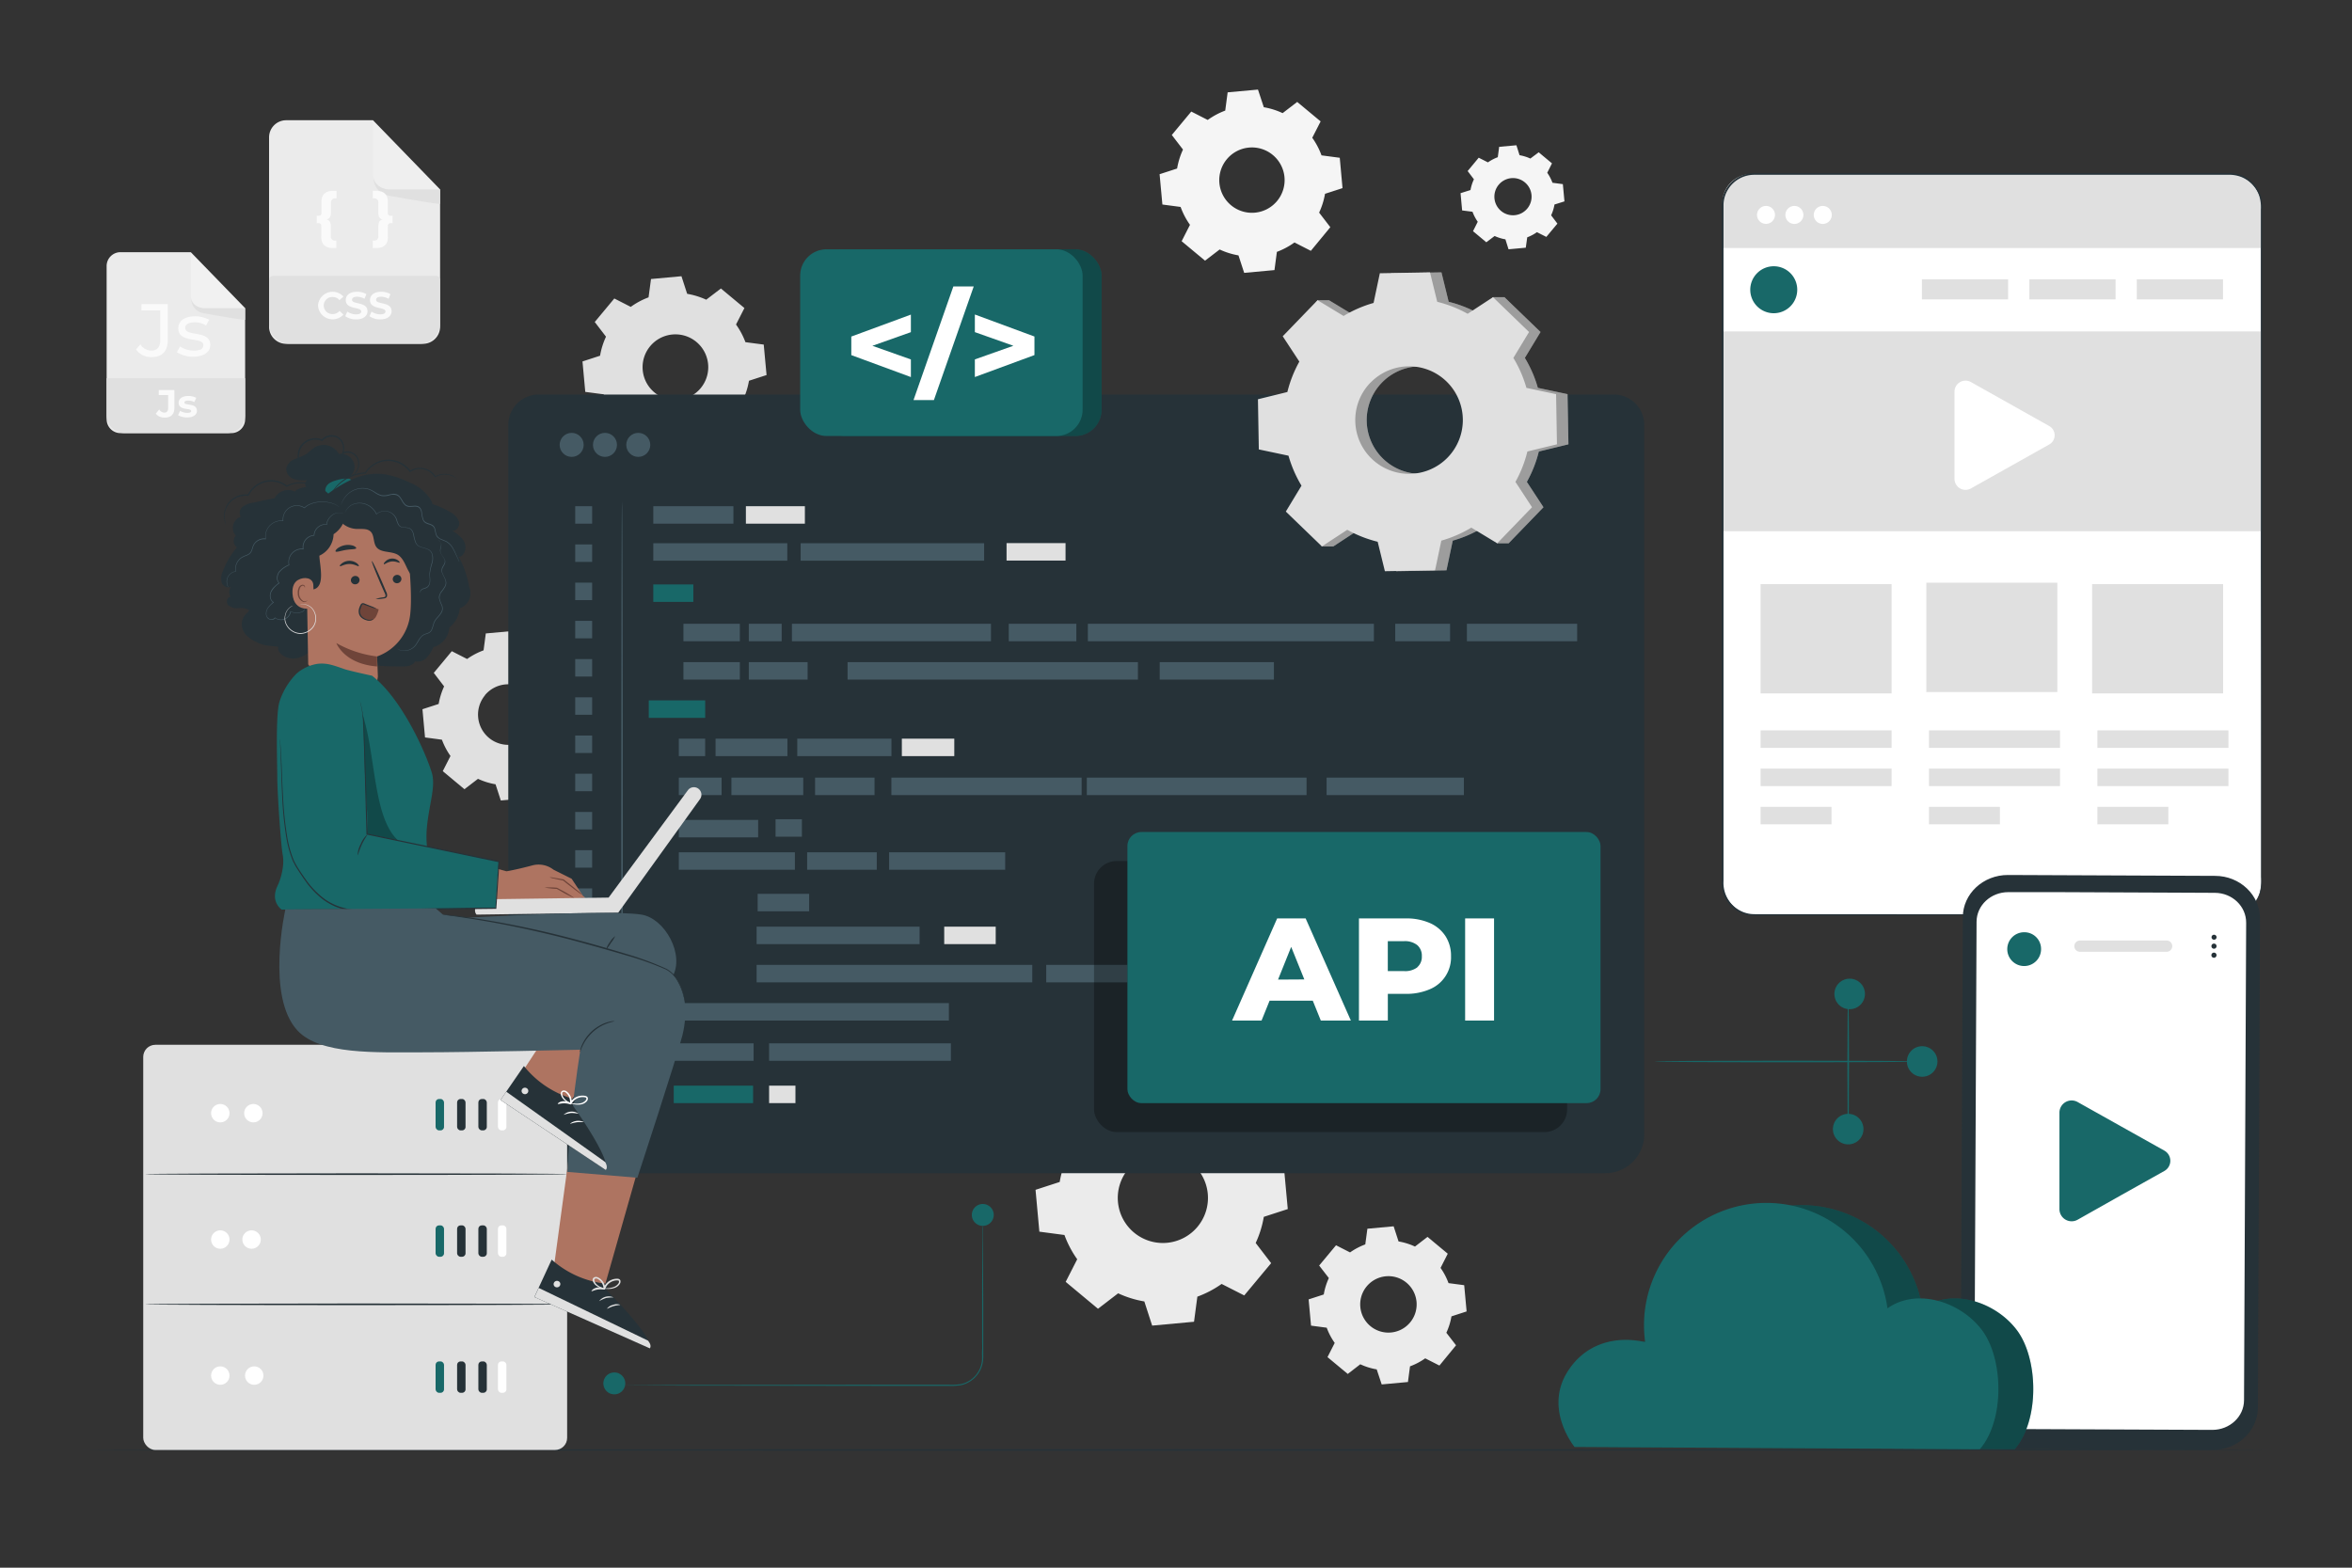 <svg xmlns="http://www.w3.org/2000/svg" viewBox="0 0 750 500"><rect x="0" y="0" width="750" height="500" fill="#333333" stroke="none"/><g id="freepik--background-complete--inject-81"><path d="M351.29,355.61a33,33,0,0,1,7.74-4.07l1.06-8,13.35-1.22,2.5,7.7a33,33,0,0,1,8.35,2.59l6.43-4.93,10.3,8.58-3.67,7.21a32.92,32.92,0,0,1,4.06,7.74l8,1.06,1.23,13.35L403,388.1a32.62,32.62,0,0,1-2.59,8.34l4.93,6.43-8.58,10.3-7.21-3.67a32.92,32.92,0,0,1-7.74,4.06l-1.06,8-13.35,1.23-2.5-7.71a32.69,32.69,0,0,1-8.35-2.59l-6.43,4.93-10.3-8.58,3.68-7.21a32.59,32.59,0,0,1-4.07-7.74l-8-1.06-1.22-13.35,7.7-2.5a33.09,33.09,0,0,1,2.59-8.35l-4.93-6.43,8.58-10.3,7.21,3.68Zm8.45,17.28A14.38,14.38,0,1,0,380,371,14.38,14.38,0,0,0,359.74,372.89Z" style="fill:#ebebeb"></path><path d="M430.51,399.44a21.24,21.24,0,0,1,4.85-2.55l.67-5,8.37-.77,1.57,4.83a20.08,20.08,0,0,1,5.23,1.63l4-3.09,6.46,5.37-2.3,4.53a20.42,20.42,0,0,1,2.54,4.85l5,.66.77,8.37-4.83,1.57a20.87,20.87,0,0,1-1.63,5.23l3.09,4L459,435.53l-4.53-2.3a20.83,20.83,0,0,1-4.85,2.55l-.66,5-8.37.77L439,436.75a20.08,20.08,0,0,1-5.23-1.63l-4,3.09-6.46-5.37,2.3-4.53a20.46,20.46,0,0,1-2.55-4.85l-5-.66-.77-8.37,4.83-1.57a20.44,20.44,0,0,1,1.62-5.23l-3.09-4,5.38-6.46,4.52,2.3Zm5.3,10.84a9,9,0,1,0,12.69-1.17A9,9,0,0,0,435.81,410.28Z" style="fill:#ebebeb"></path><path d="M201.18,97.84a23.9,23.9,0,0,1,5.63-3l.78-5.85,9.71-.89,1.82,5.61a24.17,24.17,0,0,1,6.08,1.88l4.68-3.58,7.5,6.24-2.68,5.25a23.7,23.7,0,0,1,3,5.63l5.84.77.9,9.72-5.61,1.82a23.8,23.8,0,0,1-1.89,6.08l3.59,4.67-6.24,7.5L229,137.06a24.27,24.27,0,0,1-5.63,3l-.78,5.84-9.71.89-1.82-5.61a23.77,23.77,0,0,1-6.08-1.88l-4.68,3.59-7.5-6.25,2.68-5.25a23.51,23.51,0,0,1-3-5.63l-5.85-.77-.89-9.71,5.61-1.83a23.73,23.73,0,0,1,1.89-6.07l-3.59-4.68,6.24-7.5,5.25,2.68Zm6.15,12.57a10.47,10.47,0,1,0,14.74-1.35A10.47,10.47,0,0,0,207.33,110.41Z" style="fill:#e0e0e0"></path><path d="M385.1,38.27a23.84,23.84,0,0,1,5.6-3l.77-5.82,9.67-.88L403,34.2A23.56,23.56,0,0,1,409,36.08l4.65-3.57,7.47,6.21-2.67,5.22a23.54,23.54,0,0,1,2.95,5.61l5.82.77L428.1,60l-5.58,1.81a23.56,23.56,0,0,1-1.88,6l3.57,4.65L418,80l-5.22-2.67a23.91,23.91,0,0,1-5.61,3l-.77,5.81-9.66.89-1.82-5.58a23.49,23.49,0,0,1-6-1.88l-4.66,3.57-7.46-6.21,2.66-5.22A23.91,23.91,0,0,1,376.47,66l-5.81-.77-.89-9.67,5.58-1.81a24,24,0,0,1,1.88-6.05l-3.57-4.65,6.21-7.47,5.23,2.67Zm6.11,12.51a10.42,10.42,0,1,0,14.67-1.34A10.41,10.41,0,0,0,391.21,50.78Z" style="fill:#f5f5f5"></path><path d="M474.42,51.82a13.54,13.54,0,0,1,3.19-1.68l.44-3.31,5.5-.5,1,3.17A13.84,13.84,0,0,1,488,50.57l2.65-2,4.24,3.53-1.51,3a13.88,13.88,0,0,1,1.67,3.19l3.31.44.51,5.5-3.18,1a13.32,13.32,0,0,1-1.07,3.44l2,2.65-3.53,4.24-3-1.51A13.5,13.5,0,0,1,487,75.69L486.54,79l-5.5.51-1-3.18a13.82,13.82,0,0,1-3.44-1.06l-2.65,2-4.24-3.54,1.51-3a13.68,13.68,0,0,1-1.67-3.19l-3.31-.43-.5-5.5,3.17-1A13.44,13.44,0,0,1,470,57.19l-2-2.64,3.53-4.25,3,1.52Zm3.48,7.11a5.93,5.93,0,1,0,8.35-.76A5.93,5.93,0,0,0,477.9,58.93Z" style="fill:#f5f5f5"></path><path d="M149,210.15a22.1,22.1,0,0,1,5.2-2.73l.71-5.39,9-.82,1.68,5.17a21.76,21.76,0,0,1,5.6,1.74l4.32-3.31,6.91,5.75-2.47,4.85a21.5,21.5,0,0,1,2.73,5.19l5.39.71.83,9L183.63,232a22.2,22.2,0,0,1-1.73,5.61l3.3,4.31-5.75,6.92-4.85-2.47a22.23,22.23,0,0,1-5.19,2.73l-.71,5.39-9,.82-1.68-5.17a22,22,0,0,1-5.6-1.74l-4.32,3.31-6.91-5.76,2.46-4.84a22.23,22.23,0,0,1-2.73-5.19l-5.39-.72-.82-9,5.17-1.68a22.57,22.57,0,0,1,1.74-5.6l-3.3-4.31,5.75-6.92,4.84,2.47Zm5.67,11.59a9.65,9.65,0,1,0,13.59-1.24A9.66,9.66,0,0,0,154.62,221.74Z" style="fill:#e0e0e0"></path><path d="M73.76,138.14H38.44A4.41,4.41,0,0,1,34,133.73V84.85a4.42,4.42,0,0,1,4.42-4.42h22.4L78.17,98.3v35.43A4.4,4.4,0,0,1,73.76,138.14Z" style="fill:#ebebeb"></path><path d="M34,120.63H78.17a0,0,0,0,1,0,0v11.79a5.72,5.72,0,0,1-5.72,5.72H39.75A5.72,5.72,0,0,1,34,132.42V120.63A0,0,0,0,1,34,120.63Z" style="fill:#e0e0e0"></path><path d="M49.67,131.93l1.11-1.33a2,2,0,0,0,1.61,1c.8,0,1.22-.49,1.22-1.44V126h-3v-1.6h5V130c0,2.14-1.08,3.19-3.11,3.19A3.5,3.5,0,0,1,49.67,131.93Z" style="fill:#fafafa"></path><path d="M56.79,132.42l.64-1.38a4.61,4.61,0,0,0,2.31.64c.89,0,1.22-.23,1.22-.6,0-1.09-4,0-4-2.63,0-1.26,1.14-2.15,3.08-2.15a5.45,5.45,0,0,1,2.55.58l-.64,1.37a3.83,3.83,0,0,0-1.91-.49c-.87,0-1.24.27-1.24.61,0,1.14,4,0,4,2.66,0,1.23-1.15,2.11-3.13,2.11A5.68,5.68,0,0,1,56.79,132.42Z" style="fill:#fafafa"></path><path d="M43.38,111.44l1.38-1.62a4.17,4.17,0,0,0,3.49,2c1.88,0,2.86-1.15,2.86-3.39V99h-6V97h8.4v11.34c0,3.72-1.81,5.56-5.22,5.56A5.82,5.82,0,0,1,43.38,111.44Z" style="fill:#fafafa"></path><path d="M56.41,112.32l1-1.81a8.14,8.14,0,0,0,4.44,1.31c2.12,0,3-.64,3-1.72,0-2.84-8-.38-8-5.41,0-2.27,2-3.8,5.27-3.8A9.18,9.18,0,0,1,66.7,102l-1,1.81a6.59,6.59,0,0,0-3.65-1c-2,0-3,.74-3,1.74,0,3,8,.55,8,5.47,0,2.29-2.1,3.74-5.47,3.74A9.11,9.11,0,0,1,56.41,112.32Z" style="fill:#fafafa"></path><g style="opacity:0.3"><path d="M60.84,80.43V94.19A4.11,4.11,0,0,0,65,98.29H78.17Z" style="fill:#fff"></path></g><path d="M61,95.39a4.57,4.57,0,0,0,3.62,4.44,3.43,3.43,0,0,0,.44.09c1.73.31,13.09,2.33,13.09,2.07V98.3H65S61.64,98.18,61,95.39Z" style="fill:#e0e0e0"></path><path d="M134.89,109.66H91.26a5.46,5.46,0,0,1-5.46-5.46V43.81a5.46,5.46,0,0,1,5.46-5.46h27.67l21.41,22.08V104.2A5.46,5.46,0,0,1,134.89,109.66Z" style="fill:#ebebeb"></path><path d="M87,88h52.07a1.24,1.24,0,0,1,1.24,1.24v13.92a6.48,6.48,0,0,1-6.48,6.48H92.28a6.48,6.48,0,0,1-6.48-6.48V89.26A1.24,1.24,0,0,1,87,88Z" style="fill:#e0e0e0"></path><g style="opacity:0.2"><path d="M118.93,38.35v17A5.08,5.08,0,0,0,124,60.43h16.34Z" style="fill:#fff"></path></g><path d="M119.15,56.84a5.64,5.64,0,0,0,4.48,5.48,4.54,4.54,0,0,0,.53.12c2.14.38,16.18,2.88,16.18,2.56V60.43H124S119.92,60.29,119.15,56.84Z" style="fill:#e0e0e0"></path><path d="M101.41,97.45a4.67,4.67,0,0,1,8.1-2.88l-1.26,1.16a2.72,2.72,0,0,0-2.13-1,2.72,2.72,0,1,0,0,5.43,2.72,2.72,0,0,0,2.13-1l1.26,1.16a4.66,4.66,0,0,1-8.1-2.87Z" style="fill:#fafafa"></path><path d="M110.09,100.85l.66-1.47a5,5,0,0,0,2.8.88c1.17,0,1.64-.39,1.64-.91,0-1.59-4.93-.49-4.93-3.65,0-1.44,1.16-2.64,3.57-2.64a5.77,5.77,0,0,1,3,.75l-.61,1.49a4.88,4.88,0,0,0-2.35-.66c-1.16,0-1.61.43-1.61,1,0,1.56,4.93.48,4.93,3.6,0,1.41-1.18,2.63-3.6,2.63A6,6,0,0,1,110.09,100.85Z" style="fill:#fafafa"></path><path d="M117.81,100.85l.67-1.47a5,5,0,0,0,2.8.88c1.16,0,1.64-.39,1.64-.91,0-1.59-4.94-.49-4.94-3.65,0-1.44,1.17-2.64,3.58-2.64a5.71,5.71,0,0,1,2.94.75l-.6,1.49a4.88,4.88,0,0,0-2.35-.66c-1.17,0-1.62.43-1.62,1,0,1.56,4.94.48,4.94,3.6,0,1.41-1.18,2.63-3.6,2.63A6,6,0,0,1,117.81,100.85Z" style="fill:#fafafa"></path><path d="M104.18,70c.9.28,1.31.84,1.31,2.19V75.3a1.28,1.28,0,0,0,1.42,1.44h.35v2.37h-1.13c-2.43,0-3.68-1.24-3.68-3.48V72.1a.8.8,0,0,0-.86-.92H101V68.81h.64a.8.8,0,0,0,.86-.92V64.36c0-2.24,1.25-3.49,3.68-3.49h1.13v2.38h-.35a1.28,1.28,0,0,0-1.42,1.44v3.12C105.49,69.16,105.08,69.72,104.18,70Z" style="fill:#fafafa"></path><path d="M125.19,68.81v2.37h-.64a.8.8,0,0,0-.86.92v3.53c0,2.24-1.24,3.48-3.68,3.48h-1.13V76.74h.35a1.28,1.28,0,0,0,1.42-1.44V72.18c0-1.35.41-1.91,1.31-2.19-.9-.27-1.31-.83-1.31-2.18V64.69a1.28,1.28,0,0,0-1.42-1.44h-.35V60.87H120c2.44,0,3.68,1.25,3.68,3.49v3.53a.8.8,0,0,0,.86.92Z" style="fill:#fafafa"></path></g><g id="freepik--Floor--inject-81"><path d="M723.68,462.45c0,.15-156.12.26-348.66.26s-348.7-.11-348.7-.26,156.09-.26,348.7-.26S723.68,462.31,723.68,462.45Z" style="fill:#263238"></path></g><g id="freepik--tab-2--inject-81"><rect x="549.21" y="55.51" width="171.88" height="236.32" rx="10.09" style="fill:#fff"></rect><rect x="614.26" y="185.85" width="41.78" height="34.87" style="fill:#e0e0e0"></rect><rect x="667.12" y="186.29" width="41.78" height="34.87" style="fill:#e0e0e0"></rect><rect x="561.41" y="186.29" width="41.78" height="34.87" style="fill:#e0e0e0"></rect><rect x="549.21" y="105.7" width="171.88" height="63.73" style="fill:#e0e0e0"></rect><path d="M558.49,55.51h152.2a10.4,10.4,0,0,1,10.4,10.4V79.1a0,0,0,0,1,0,0H549.21a0,0,0,0,1,0,0V64.78A9.28,9.28,0,0,1,558.49,55.51Z" style="fill:#e0e0e0"></path><path d="M573.1,92.4a7.49,7.49,0,1,1-7.48-7.48A7.48,7.48,0,0,1,573.1,92.4Z" style="fill:#186868"></path><rect x="612.85" y="89.08" width="27.49" height="6.41" style="fill:#e0e0e0"></rect><rect x="647.12" y="89.08" width="27.49" height="6.41" style="fill:#e0e0e0"></rect><rect x="681.38" y="89.08" width="27.49" height="6.41" style="fill:#e0e0e0"></rect><rect x="561.41" y="232.95" width="41.78" height="5.58" style="fill:#e0e0e0"></rect><rect x="561.41" y="245.14" width="41.78" height="5.58" style="fill:#e0e0e0"></rect><rect x="561.41" y="257.33" width="22.62" height="5.58" style="fill:#e0e0e0"></rect><rect x="615.11" y="232.95" width="41.78" height="5.58" style="fill:#e0e0e0"></rect><rect x="615.11" y="245.14" width="41.78" height="5.58" style="fill:#e0e0e0"></rect><rect x="615.11" y="257.33" width="22.62" height="5.58" style="fill:#e0e0e0"></rect><rect x="668.82" y="232.95" width="41.78" height="5.58" style="fill:#e0e0e0"></rect><rect x="668.82" y="245.14" width="41.78" height="5.58" style="fill:#e0e0e0"></rect><rect x="668.82" y="257.33" width="22.62" height="5.58" style="fill:#e0e0e0"></rect><path d="M711,291.82l.52,0a11.08,11.08,0,0,0,1.53-.19,10.34,10.34,0,0,0,5.18-2.9,10.07,10.07,0,0,0,2.27-3.77,15,15,0,0,0,.52-5.31c0-3.89,0-8.38,0-13.43,0-20.23,0-49.48-.08-85.62,0-18.08,0-37.88,0-59.13q0-15.95,0-32.94,0-8.49,0-17.23V66.88a12.59,12.59,0,0,0-.47-4.29,9.93,9.93,0,0,0-5.75-6.14,10.82,10.82,0,0,0-4.31-.7h-151a9.82,9.82,0,0,0-8.39,4.69,9.69,9.69,0,0,0-1.43,4.73c0,1.69,0,3.41,0,5.1v60c0,26,0,51.1,0,75s0,46.61,0,67.87V281a10.11,10.11,0,0,0,2.32,7.06,9.89,9.89,0,0,0,6.42,3.45c1.22.11,2.49.05,3.73.07h3.72l28.37,0,85.62.08,23.28,0,6.05,0,2.06,0-2.06,0-6.05,0-23.28.05L594,292H561.9c-1.25,0-2.48.05-3.77-.07a10.21,10.21,0,0,1-6.69-3.58A10.58,10.58,0,0,1,549,281v-7.9c0-21.26,0-44,0-67.87s0-49,0-75V90.59q0-10.08,0-20.3c0-1.7,0-3.39,0-5.12a10.11,10.11,0,0,1,1.51-5,10.33,10.33,0,0,1,8.83-4.94h151a11.16,11.16,0,0,1,4.49.73,10.4,10.4,0,0,1,6,6.45,12.64,12.64,0,0,1,.49,4.43v4.38q0,8.73,0,17.23,0,17,0,32.94c0,21.25,0,41,0,59.13,0,36.14-.06,65.39-.08,85.62,0,5.05,0,9.54,0,13.43,0,1,0,1.91,0,2.81a9.7,9.7,0,0,1-.5,2.54,10.14,10.14,0,0,1-7.57,6.68,10.66,10.66,0,0,1-1.54.17Z" style="fill:#263238"></path><path d="M566,68.54a2.86,2.86,0,1,1-2.86-2.86A2.86,2.86,0,0,1,566,68.54Z" style="fill:#fff"></path><path d="M575.06,68.54a2.87,2.87,0,1,1-2.87-2.86A2.87,2.87,0,0,1,575.06,68.54Z" style="fill:#fff"></path><path d="M584.11,68.54a2.87,2.87,0,1,1-2.87-2.86A2.86,2.86,0,0,1,584.11,68.54Z" style="fill:#fff"></path><path d="M623.25,138.87v-14a3.51,3.51,0,0,1,5.26-3l12.46,7,12.46,7a3.36,3.36,0,0,1,0,5.9l-12.46,7-12.46,7a3.51,3.51,0,0,1-5.26-2.95Z" style="fill:#fff"></path></g><g id="freepik--tab-1--inject-81"><path d="M171.77,125.83H514.61a9.7,9.7,0,0,1,9.7,9.7V361.8a12.37,12.37,0,0,1-12.37,12.37H171.23a9.15,9.15,0,0,1-9.15-9.15V135.53A9.7,9.7,0,0,1,171.77,125.83Z" style="fill:#263238"></path><rect x="208.32" y="161.45" width="25.55" height="5.57" style="fill:#455a64"></rect><rect x="208.32" y="186.4" width="12.77" height="5.57" style="fill:#186868"></rect><rect x="217.93" y="198.95" width="17.99" height="5.57" style="fill:#455a64"></rect><rect x="238.78" y="198.95" width="10.48" height="5.57" style="fill:#455a64"></rect><rect x="321.67" y="198.95" width="21.55" height="5.57" style="fill:#455a64"></rect><rect x="369.81" y="211.18" width="36.41" height="5.57" style="fill:#455a64"></rect><rect x="444.91" y="198.95" width="17.49" height="5.57" style="fill:#455a64"></rect><rect x="467.76" y="198.95" width="35.16" height="5.57" style="fill:#455a64"></rect><rect x="217.93" y="211.18" width="17.99" height="5.57" style="fill:#455a64"></rect><rect x="206.88" y="223.38" width="17.99" height="5.57" style="fill:#186868"></rect><rect x="216.46" y="235.59" width="8.4" height="5.57" style="fill:#455a64"></rect><rect x="247.31" y="261.29" width="8.4" height="5.57" style="fill:#455a64"></rect><rect x="362.91" y="307.74" width="16.42" height="5.57" style="fill:#455a64"></rect><rect x="430.84" y="307.74" width="40.23" height="5.57" style="fill:#455a64"></rect><rect x="301.09" y="295.55" width="16.42" height="5.57" style="fill:#e0e0e0"></rect><rect x="241.6" y="285.08" width="16.42" height="5.57" style="fill:#455a64"></rect><rect x="333.62" y="307.74" width="25.89" height="5.57" style="fill:#455a64"></rect><rect x="216.46" y="248.02" width="13.64" height="5.57" style="fill:#455a64"></rect><rect x="216.46" y="261.5" width="25.3" height="5.57" style="fill:#455a64"></rect><rect x="216.46" y="271.83" width="37.01" height="5.57" style="fill:#455a64"></rect><rect x="283.52" y="271.83" width="37.01" height="5.57" style="fill:#455a64"></rect><rect x="241.27" y="295.55" width="51.97" height="5.57" style="fill:#455a64"></rect><rect x="241.27" y="307.74" width="87.9" height="5.57" style="fill:#455a64"></rect><rect x="214.68" y="319.93" width="87.9" height="5.57" style="fill:#455a64"></rect><rect x="257.38" y="271.83" width="22.2" height="5.57" style="fill:#455a64"></rect><rect x="228.18" y="235.59" width="22.91" height="5.57" style="fill:#455a64"></rect><rect x="233.23" y="248.02" width="22.91" height="5.57" style="fill:#455a64"></rect><rect x="284.24" y="248.02" width="60.67" height="5.57" style="fill:#455a64"></rect><rect x="346.56" y="248.02" width="70.07" height="5.57" style="fill:#455a64"></rect><rect x="259.91" y="248.02" width="18.96" height="5.57" style="fill:#455a64"></rect><rect x="254.23" y="235.59" width="30.03" height="5.57" style="fill:#455a64"></rect><rect x="287.58" y="235.59" width="16.72" height="5.57" style="fill:#e0e0e0"></rect><rect x="238.78" y="211.18" width="18.75" height="5.57" style="fill:#455a64"></rect><rect x="270.27" y="211.18" width="92.59" height="5.57" style="fill:#455a64"></rect><rect x="423.02" y="248.02" width="43.78" height="5.57" style="fill:#455a64"></rect><rect x="383.6" y="307.74" width="43.78" height="5.57" style="fill:#455a64"></rect><rect x="346.89" y="198.95" width="91.21" height="5.57" style="fill:#455a64"></rect><rect x="252.53" y="198.95" width="63.47" height="5.57" style="fill:#455a64"></rect><rect x="208.32" y="173.26" width="42.73" height="5.57" style="fill:#455a64"></rect><rect x="255.31" y="173.26" width="58.51" height="5.57" style="fill:#455a64"></rect><rect x="237.85" y="161.45" width="18.81" height="5.57" style="fill:#e0e0e0"></rect><rect x="183.42" y="161.45" width="5.4" height="5.57" style="fill:#455a64"></rect><rect x="183.42" y="173.64" width="5.4" height="5.57" style="fill:#455a64"></rect><rect x="183.42" y="185.83" width="5.4" height="5.57" style="fill:#455a64"></rect><rect x="183.42" y="198.02" width="5.4" height="5.57" style="fill:#455a64"></rect><rect x="183.42" y="210.21" width="5.4" height="5.57" style="fill:#455a64"></rect><rect x="183.42" y="222.4" width="5.4" height="5.57" style="fill:#455a64"></rect><rect x="183.42" y="234.59" width="5.4" height="5.57" style="fill:#455a64"></rect><rect x="183.42" y="246.78" width="5.4" height="5.57" style="fill:#455a64"></rect><rect x="183.42" y="258.97" width="5.4" height="5.57" style="fill:#455a64"></rect><rect x="245.25" y="346.26" width="8.4" height="5.57" style="fill:#e0e0e0"></rect><rect x="214.84" y="346.26" width="25.3" height="5.57" style="fill:#186868"></rect><rect x="183.42" y="345.64" width="5.4" height="5.57" style="fill:#455a64"></rect><rect x="183.42" y="271.16" width="5.4" height="5.57" style="fill:#455a64"></rect><rect x="183.42" y="283.35" width="5.4" height="5.57" style="fill:#455a64"></rect><rect x="183.42" y="295.55" width="5.4" height="5.57" style="fill:#455a64"></rect><rect x="183.42" y="307.74" width="5.4" height="5.57" style="fill:#455a64"></rect><rect x="183.42" y="319.93" width="5.4" height="5.57" style="fill:#455a64"></rect><rect x="214.68" y="332.76" width="25.63" height="5.57" style="fill:#455a64"></rect><rect x="245.25" y="332.76" width="57.97" height="5.57" style="fill:#455a64"></rect><rect x="183.42" y="332.76" width="5.4" height="5.57" style="fill:#455a64"></rect><rect x="320.97" y="173.22" width="18.81" height="5.57" style="fill:#e0e0e0"></rect><circle cx="182.29" cy="141.89" r="3.83" style="fill:#455a64"></circle><circle cx="192.91" cy="141.89" r="3.83" style="fill:#455a64"></circle><circle cx="203.53" cy="141.89" r="3.83" style="fill:#455a64"></circle><g style="opacity:0.3"><rect x="348.86" y="274.61" width="150.86" height="86.46" rx="7.24"></rect></g><rect x="359.51" y="265.37" width="150.86" height="86.46" rx="4.44" style="fill:#186868"></rect><path d="M418.62,319.17H404.84l-2.56,6.33h-9.4l14.38-32.58h9.08l14.42,32.58h-9.58Zm-2.7-6.79L411.73,302l-4.19,10.43Z" style="fill:#fff"></path><path d="M455.94,294.39a11.4,11.4,0,0,1,5,4.19,11.55,11.55,0,0,1,1.76,6.4,11,11,0,0,1-6.79,10.54,18.69,18.69,0,0,1-7.68,1.46h-5.68v8.52h-9.21V292.92h14.89A18.53,18.53,0,0,1,455.94,294.39Zm-4,14.1a4.37,4.37,0,0,0,1.45-3.51,4.46,4.46,0,0,0-1.45-3.54,6.34,6.34,0,0,0-4.28-1.26h-5.12v9.54h5.12A6.45,6.45,0,0,0,452,308.49Z" style="fill:#fff"></path><path d="M467.2,292.92h9.22V325.5H467.2Z" style="fill:#fff"></path><path d="M198.35,159.86c.14,0,.26,47.95.26,107.1s-.12,107.11-.26,107.11-.26-47.95-.26-107.11S198.2,159.86,198.35,159.86Z" style="fill:#455a64"></path></g><g id="freepik--line-2--inject-81"><path d="M594.22,360.11a4.87,4.87,0,1,1-4.87-4.86A4.87,4.87,0,0,1,594.22,360.11Z" style="fill:#186868"></path><path d="M617.81,338.55a4.87,4.87,0,1,1-4.87-4.87A4.87,4.87,0,0,1,617.81,338.55Z" style="fill:#186868"></path><path d="M594.69,317a4.87,4.87,0,1,1-4.87-4.86A4.86,4.86,0,0,1,594.69,317Z" style="fill:#186868"></path><path d="M612.27,338.55c0,.14-18.95.26-42.32.26s-42.32-.12-42.32-.26,18.94-.26,42.32-.26S612.27,338.4,612.27,338.55Z" style="fill:#186868"></path><path d="M589.35,362.33c-.14,0-.26-9.95-.26-22.22s.12-22.22.26-22.22.26,9.95.26,22.22S589.5,362.33,589.35,362.33Z" style="fill:#186868"></path></g><g id="freepik--line-1--inject-81"><path d="M313.4,391a1.91,1.91,0,0,1,0,.42c0,.31,0,.72,0,1.25,0,1.12,0,2.73.05,4.79,0,4.2.05,10.21.08,17.64,0,3.73,0,7.81,0,12.18,0,1.1,0,2.21,0,3.34s.06,2.27-.07,3.47a9.07,9.07,0,0,1-7.13,7.73,20.86,20.86,0,0,1-3.86.19H278.09l-58.2-.08-17.64-.08-4.79-.05-1.25,0-.42,0,.42,0,1.25,0,4.79,0,17.64-.09,58.2-.07h24.47a20.19,20.19,0,0,0,3.76-.17,8.4,8.4,0,0,0,3.3-1.45,8.59,8.59,0,0,0,3.48-5.85c.12-1.12,0-2.29.07-3.42s0-2.24,0-3.34c0-4.37,0-8.45,0-12.18,0-7.43.07-13.44.09-17.64,0-2.06,0-3.67,0-4.79,0-.53,0-.94,0-1.25A2.24,2.24,0,0,1,313.4,391Z" style="fill:#186868"></path><path d="M316.88,387.52A3.49,3.49,0,1,1,313.4,384,3.49,3.49,0,0,1,316.88,387.52Z" style="fill:#186868"></path><path d="M199.38,441.22a3.49,3.49,0,1,1-3.48-3.49A3.48,3.48,0,0,1,199.38,441.22Z" style="fill:#186868"></path></g><g id="freepik--Icon--inject-81"><rect x="261.21" y="79.51" width="90.06" height="59.55" rx="8.38" style="fill:#186868"></rect><g style="opacity:0.3"><rect x="261.21" y="79.51" width="90.06" height="59.55" rx="8.38"></rect></g><rect x="255.16" y="79.51" width="90.06" height="59.55" rx="8.38" style="fill:#186868"></rect><path d="M290.46,105.94l-12.27,4.35,12.27,4.35v5.62l-19-7v-5.92l19-7Z" style="fill:#fff"></path><path d="M304,91.36h6.5l-12.7,36.24h-6.5Z" style="fill:#fff"></path><path d="M329.86,107.33v5.92l-19,7v-5.62l12.28-4.35-12.28-4.35v-5.62Z" style="fill:#fff"></path></g><g id="freepik--Gear--inject-81"><path d="M432.09,100.77a39.19,39.19,0,0,1,9.56-4.15l2-9.47,16-.28,2.3,9.39a38.86,38.86,0,0,1,9.7,3.82l4.44-5.3h3.64l11.51,11.11-5,8.26a38.86,38.86,0,0,1,4.15,9.56l9.46,2,.29,16L490.7,144a39.18,39.18,0,0,1-3.82,9.69l5.3,8.09-11.11,11.5h-3.64l-4.62-5a38.86,38.86,0,0,1-9.56,4.15l-2,9.47-16,.28-2.3-9.39a39,39,0,0,1-9.7-3.82l-8.08,5.3h-3.64l-7.86-11.11,5-8.26a38.89,38.89,0,0,1-4.16-9.56l-9.46-2-.28-16,9.39-2.31a39,39,0,0,1,3.81-9.7l-5.29-8.08,7.46-11.5h3.64l8.26,5Zm8.53,21.3a17.15,17.15,0,1,0,24.25-.43A17.15,17.15,0,0,0,440.62,122.07Z" style="fill:#e0e0e0"></path><g style="opacity:0.3"><path d="M432.09,100.77a39.19,39.19,0,0,1,9.56-4.15l2-9.47,16-.28,2.3,9.39a38.86,38.86,0,0,1,9.7,3.82l4.44-5.3h3.64l11.51,11.11-5,8.26a38.86,38.86,0,0,1,4.15,9.56l9.46,2,.29,16L490.7,144a39.18,39.18,0,0,1-3.82,9.69l5.3,8.09-11.11,11.5h-3.64l-4.62-5a38.86,38.86,0,0,1-9.56,4.15l-2,9.47-16,.28-2.3-9.39a39,39,0,0,1-9.7-3.82l-8.08,5.3h-3.64l-7.86-11.11,5-8.26a38.89,38.89,0,0,1-4.16-9.56l-9.46-2-.28-16,9.39-2.31a39,39,0,0,1,3.81-9.7l-5.29-8.08,7.46-11.5h3.64l8.26,5Zm8.53,21.3a17.15,17.15,0,1,0,24.25-.43A17.15,17.15,0,0,0,440.62,122.07Z"></path></g><path d="M428.45,100.77A38.86,38.86,0,0,1,438,96.62l2-9.47,16-.28,2.3,9.39a39,39,0,0,1,9.7,3.82l8.08-5.3,11.5,11.11-5,8.26a38.89,38.89,0,0,1,4.16,9.56l9.46,2,.28,16L487.05,144a38.77,38.77,0,0,1-3.81,9.69l5.29,8.09-11.1,11.5-8.26-5a39,39,0,0,1-9.56,4.15l-2,9.47-16,.28-2.3-9.39a38.86,38.86,0,0,1-9.7-3.82l-8.08,5.3-11.51-11.11,5-8.26a39.24,39.24,0,0,1-4.15-9.56l-9.46-2-.28-16,9.38-2.31a39.41,39.41,0,0,1,3.82-9.7l-5.3-8.08,11.11-11.5,8.26,5Zm8.52,21.3a17.15,17.15,0,1,0,24.26-.43A17.14,17.14,0,0,0,437,122.07Z" style="fill:#e0e0e0"></path></g><g id="freepik--Device--inject-81"><path d="M705.51,462.45l-66-.28c-7.94,0-14.34-6.13-14.31-13.61l.7-156c0-7.49,6.5-13.53,14.44-13.49l66,.28c7.93,0,14.34,6.13,14.31,13.61L720,449C719.92,456.44,713.46,462.49,705.51,462.45Z" style="fill:#263238"></path><path d="M706.25,284.76l-12.79-.06-37.37-.16-4.5,0-11.2,0c-5.56,0-10.09,4.21-10.11,9.45l-.69,152.24c0,5.24,4.47,9.51,10,9.54l65.87.28c5.56,0,10.09-4.21,10.11-9.45l.68-152.24C716.3,289.05,711.81,284.78,706.25,284.76Z" style="fill:#fff"></path><path d="M706.82,298.92a.8.8,0,0,1-.82.79.79.79,0,1,1,0-1.58A.8.8,0,0,1,706.82,298.92Z" style="fill:#263238"></path><path d="M706.81,301.77a.82.82,0,0,1-1.64,0,.82.82,0,0,1,1.64,0Z" style="fill:#263238"></path><path d="M706.8,304.62a.82.82,0,1,1-.82-.79A.8.8,0,0,1,706.8,304.62Z" style="fill:#263238"></path><path d="M650.85,302.56a5.39,5.39,0,1,1-5.39-5.23A5.32,5.32,0,0,1,650.85,302.56Z" style="fill:#186868"></path><path d="M690.89,303.57H663.26a1.8,1.8,0,0,1-1.8-1.8h0a1.8,1.8,0,0,1,1.8-1.8h27.63a1.81,1.81,0,0,1,1.8,1.8h0A1.81,1.81,0,0,1,690.89,303.57Z" style="fill:#e0e0e0"></path><path d="M656.71,370.23V354.77a3.89,3.89,0,0,1,5.83-3.27l13.79,7.73,13.8,7.73a3.72,3.72,0,0,1,0,6.53l-13.8,7.73L662.54,389a3.89,3.89,0,0,1-5.83-3.27Z" style="fill:#186868"></path></g><g id="freepik--Cloud--inject-81"><path d="M511,437.48c5.85-9.31,15.76-11.48,24.76-9.43A39,39,0,0,1,613,417.28c9.33-6.62,23.33-2.14,30.17,7s7.26,28.74-.75,37.95l-129.21-.74S503.35,449.55,511,437.48Z" style="fill:#186868"></path><g style="opacity:0.3"><path d="M511,437.48c5.85-9.31,15.76-11.48,24.76-9.43A39,39,0,0,1,613,417.28c9.33-6.62,23.33-2.14,30.17,7s7.26,28.74-.75,37.95l-129.21-.74S503.35,449.55,511,437.48Z"></path></g><path d="M499.85,437.48c5.85-9.31,15.76-11.48,24.76-9.43a39,39,0,0,1,77.27-10.77c9.33-6.62,23.33-2.14,30.17,7s7.26,28.74-.75,37.95l-129.21-.74S492.25,449.55,499.85,437.48Z" style="fill:#186868"></path></g><g id="freepik--Character--inject-81"><rect x="45.67" y="333.23" width="135.18" height="129.23" rx="3.87" style="fill:#e0e0e0"></rect><path d="M181.09,374.48c0,.14-30.2.26-67.43.26s-67.44-.12-67.44-.26,30.19-.26,67.44-.26S181.09,374.33,181.09,374.48Z" style="fill:#263238"></path><path d="M181.09,416c0,.14-30.2.26-67.43.26s-67.44-.12-67.44-.26,30.19-.26,67.44-.26S181.09,415.82,181.09,416Z" style="fill:#263238"></path><circle cx="70.25" cy="355.04" r="2.94" style="fill:#fff"></circle><circle cx="80.79" cy="355.04" r="2.94" style="fill:#fff"></circle><rect x="145.76" y="350.51" width="2.69" height="10.01" rx="1.09" style="fill:#263238"></rect><rect x="152.54" y="350.51" width="2.69" height="10.01" rx="1.09" style="fill:#263238"></rect><rect x="158.79" y="350.51" width="2.69" height="10.01" rx="1.09" style="fill:#fff"></rect><rect x="138.9" y="350.51" width="2.69" height="10.01" rx="1.09" style="fill:#186868"></rect><circle cx="70.25" cy="395.34" r="2.94" style="fill:#fff"></circle><circle cx="80.22" cy="395.34" r="2.94" style="fill:#fff"></circle><rect x="145.76" y="390.82" width="2.69" height="10.01" rx="1.09" style="fill:#263238"></rect><rect x="152.54" y="390.82" width="2.69" height="10.01" rx="1.09" style="fill:#263238"></rect><rect x="158.79" y="390.82" width="2.69" height="10.01" rx="1.09" style="fill:#fff"></rect><rect x="138.9" y="390.82" width="2.69" height="10.01" rx="1.09" style="fill:#186868"></rect><circle cx="70.25" cy="438.73" r="2.94" style="fill:#fff"></circle><circle cx="81.07" cy="438.73" r="2.94" style="fill:#fff"></circle><rect x="145.76" y="434.21" width="2.69" height="10.01" rx="1.09" style="fill:#263238"></rect><rect x="152.54" y="434.21" width="2.69" height="10.01" rx="1.09" style="fill:#263238"></rect><rect x="158.79" y="434.21" width="2.69" height="10.01" rx="1.09" style="fill:#fff"></rect><rect x="138.9" y="434.21" width="2.69" height="10.01" rx="1.09" style="fill:#186868"></rect><path d="M113.06,148.54a4.37,4.37,0,0,0-5-3.76,5.61,5.61,0,0,0-7.41-2.27c-1.2.67-2.1,1.77-3.27,2.48a38.87,38.87,0,0,1-3.63,1.56,4,4,0,0,0-2.47,2.86,3.46,3.46,0,0,0,2.35,3.34,10.17,10.17,0,0,0,4.33.39,1.53,1.53,0,0,0-.44,2,3,3,0,0,0,1.68,1.35,6.66,6.66,0,0,0,6.84-1.26l2.74-2.1A4.37,4.37,0,0,0,113.06,148.54Z" style="fill:#263238"></path><path d="M106.22,157.68a1.45,1.45,0,0,1-1.93,0,2,2,0,0,1-.46-2,3,3,0,0,1,1.31-1.63,7.49,7.49,0,0,1,2-.83,14.18,14.18,0,0,1,3.23-.61,2.63,2.63,0,0,1,1.15.14,1.12,1.12,0,0,1,.7.86c0,.55-.44,1-.88,1.31a34.26,34.26,0,0,1-5.22,3.17" style="fill:#186868"></path><path d="M104.62,157.4c-2.59-2.89-9.05-2.5-10.59-.62a4.93,4.93,0,0,0-6.46,2.09l-6.87,1.46a7.12,7.12,0,0,0-3.31,1.3,2.47,2.47,0,0,0-.6,3.2,3.73,3.73,0,0,0-1.61,6,2.59,2.59,0,0,0,.36,3.77,25.84,25.84,0,0,0-4.48,7.61,5.29,5.29,0,0,0-.37,3.61c.42,1.17,2,2,3,1.26a3,3,0,0,0-.16,3.29c-1.16,0-1.52,1.81-.73,2.66a4.23,4.23,0,0,0,3.25.93,5.59,5.59,0,0,1,3.37.6,1.06,1.06,0,0,1-.39.73,4.78,4.78,0,0,0-1.11,6.5c.14.19.27.37.38.54a10.43,10.43,0,0,0,3.36,2.39c2.61,1.39,4.18,1.14,7.11,1.58-.82,1.89,3.91,6.11,9.39,2a105,105,0,0,0,29.94,4.27c1.6,0,3.53-.18,4.26-1.62a4,4,0,0,0,3.67-1.18,11.53,11.53,0,0,0,2.18-3.38,7,7,0,0,0,5.08-6.26,8.66,8.66,0,0,0,3.31-6.13,5.08,5.08,0,0,0,3-6.83,30.54,30.54,0,0,0-3.28-9.5c1.85-.39,2.56-2.87,1.81-4.6s-2.41-2.85-4-3.87c1.37.38,2.58-1.34,2.27-2.73a5.44,5.44,0,0,0-2.78-3.1,25.37,25.37,0,0,0-5.69-2.58c-.63-2.43-3.71-5.21-6-6.3-9.13-4.4-15.53-5.54-27.26,2.92" style="fill:#263238"></path><path d="M97.57,172.09c-.12-1.93-.44-3.83,1.46-4.12l19.46-5.87c6.27-.95,10.81,6.62,11.5,12.93.76,7,1.41,15.59.82,20.87a16.06,16.06,0,0,1-10.56,13.47l.25,6.44c-.81,5-2.07,10.53-4.08,12.52-6.88-1.29-18.14-16.42-18.14-16.42Z" style="fill:#ae7461"></path><path d="M119.8,191.05a9.75,9.75,0,0,1,2.35-.53c.37-.05.72-.14.77-.4a1.94,1.94,0,0,0-.3-1.09l-1.23-2.78c-1.7-4-3-7.22-2.8-7.29s1.68,3.09,3.38,7c.42,1,.81,1.9,1.18,2.8a2.11,2.11,0,0,1,.26,1.45.94.94,0,0,1-.58.57,2.79,2.79,0,0,1-.63.11A8.84,8.84,0,0,1,119.8,191.05Z" style="fill:#263238"></path><path d="M120.25,209.37a34.88,34.88,0,0,1-13-4.27s2.44,6.65,13,7.46Z" style="fill:#6f4439"></path><path d="M113.59,174.84c-.12.4-1.58.28-3.28.56s-3.06.81-3.3.47c-.11-.17.11-.55.65-1a5.66,5.66,0,0,1,2.42-1,5.46,5.46,0,0,1,2.6.19C113.32,174.35,113.65,174.65,113.59,174.84Z" style="fill:#263238"></path><path d="M127.59,174.6c-.24.34-1.26,0-2.47.08s-2.21.33-2.46,0c-.12-.16,0-.5.46-.83a3.55,3.55,0,0,1,4-.06C127.54,174.1,127.69,174.43,127.59,174.6Z" style="fill:#263238"></path><path d="M134.73,180.09a7.26,7.26,0,0,0-1.75-4.54,25,25,0,0,1-2-1.89c-1.19-1.55-1-3.72-1.52-5.61a8,8,0,0,0-4.94-5.36c-2-.7-4.22-.61-6.08-1.59-1.37-.73-2.42-2-3.83-2.64-2.75-1.25-5.94.16-8.54,1.71-.51,2.07.79,3.85,2,5.57a7.41,7.41,0,0,0,5.43,2.95c1.65.1,3.57-.28,4.73.9s.75,3.41,1.75,4.83c1.43,2,4.69,1.25,6.83,2.5,1.65,1,2.35,3,3.18,4.67s2.28,3.53,4.19,3.43A21.56,21.56,0,0,0,134.73,180.09Z" style="fill:#263238"></path><path d="M110.22,163.93a37.45,37.45,0,0,0-14.12,2.55,6.82,6.82,0,0,0-3.48,2.41,6.62,6.62,0,0,0-.73,3.66c0,3.95,1.64,8.78,3.15,12.43l4.93,3c3.8-.9,2-7.46,1.87-10.75a7.75,7.75,0,0,0,4.53-6.85A8.57,8.57,0,0,0,110.22,163.93Z" style="fill:#263238"></path><path d="M99.91,186.51C99.75,184.25,97,183.82,95,185c-1.07.64-1.87,1.91-1.73,4.3.37,6.4,6.72,4.71,6.72,4.52S100.08,189.16,99.91,186.51Z" style="fill:#ae7461"></path><path d="M97.93,191.49s-.1.09-.29.19a1.12,1.12,0,0,1-.83.06,2.77,2.77,0,0,1-1.42-2.4,3.67,3.67,0,0,1,.22-1.61,1.3,1.3,0,0,1,.79-.91.6.6,0,0,1,.68.27c.09.18.06.31.09.31s.13-.11.07-.37a.76.76,0,0,0-.28-.39.86.86,0,0,0-.62-.12,1.57,1.57,0,0,0-1.11,1,3.84,3.84,0,0,0-.28,1.81,2.89,2.89,0,0,0,1.78,2.67,1.2,1.2,0,0,0,1-.23C97.93,191.65,98,191.5,97.93,191.49Z" style="fill:#6f4439"></path><path d="M97.22,194.18s0,0,0,.09a1.53,1.53,0,0,1-.09.24,1.49,1.49,0,0,1-.74.67,4,4,0,0,1-1.58.33,5.3,5.3,0,0,1-1-.07,3.78,3.78,0,0,1-1.12-.34l.08,0a3.18,3.18,0,0,1-5.07,2l.11,0a1.28,1.28,0,0,1-.84.56,1.81,1.81,0,0,1-1-.08,1.7,1.7,0,0,1-.84-.68,2.26,2.26,0,0,1-.32-1.05,3.25,3.25,0,0,1,.69-2.14A9.73,9.73,0,0,1,87.12,192v.15a2.3,2.3,0,0,1-1-1.52,3.37,3.37,0,0,1,.18-1.88,5,5,0,0,1,1.12-1.6,15.25,15.25,0,0,1,1.51-1.28v.14a2.43,2.43,0,0,1-.63-1.85,3.47,3.47,0,0,1,.72-1.9,8.54,8.54,0,0,1,3.12-2.18l-.05.11A4.25,4.25,0,0,1,96.68,175l-.1.11a3.81,3.81,0,0,1,3.56-4.45l-.08.09a3.6,3.6,0,0,1,1.45-2.79,3.53,3.53,0,0,1,2.68-.75l-.08.07a3.46,3.46,0,0,1,.52-1.64,4.78,4.78,0,0,1,1-1.18,3.66,3.66,0,0,1,2.19-.94l.24,0,.22,0a2.48,2.48,0,0,1,.41,0,6.18,6.18,0,0,1,.61.17l.36.16.11,0s0,0-.12,0l-.36-.13c-.16-.07-.37-.09-.61-.16a2.5,2.5,0,0,0-.4,0l-.22,0-.24,0a3.62,3.62,0,0,0-2.12,1,4.15,4.15,0,0,0-.94,1.15,3.38,3.38,0,0,0-.49,1.59v.07h-.07a3.39,3.39,0,0,0-2.57.73,3.48,3.48,0,0,0-1.38,2.67v.08h-.08a3.65,3.65,0,0,0-3.38,4.25l0,.12h-.13a4.06,4.06,0,0,0-4.4,5l0,.07-.07,0a8.43,8.43,0,0,0-3,2.12,3.25,3.25,0,0,0-.68,1.8,2.19,2.19,0,0,0,.57,1.71l.08.07-.09.07a7.46,7.46,0,0,0-2.57,2.8,3.16,3.16,0,0,0-.18,1.77,2.07,2.07,0,0,0,.93,1.4l.11.07-.1.08a9.4,9.4,0,0,0-1.66,1.61,3.09,3.09,0,0,0-.66,2,1.71,1.71,0,0,0,1,1.59,1.42,1.42,0,0,0,1.7-.41l0-.07.06.05a3.06,3.06,0,0,0,4.87-1.92l0-.07.06,0a3.81,3.81,0,0,0,1.09.34,6,6,0,0,0,1,.08,4,4,0,0,0,1.56-.3,1.55,1.55,0,0,0,.74-.63A2.14,2.14,0,0,0,97.22,194.18Z" style="fill:#455a64"></path><path d="M72.85,187.35a2.37,2.37,0,0,1-.24-.39,3.4,3.4,0,0,1-.34-1.27,3.17,3.17,0,0,1,.53-2,3.39,3.39,0,0,1,2.31-1.48l0,.08a4.34,4.34,0,0,1,.58-3.16,4.16,4.16,0,0,1,1.25-1.33,10.06,10.06,0,0,1,1.75-.83,3.49,3.49,0,0,0,.83-.49,2.22,2.22,0,0,0,.59-.79c.28-.61.37-1.34.73-2a3.9,3.9,0,0,1,3.9-1.93l-.11.11a5.13,5.13,0,0,1,5.67-5.82l-.11.11a4.5,4.5,0,0,1,7-4.21H97a6,6,0,0,1,2.23-1.36,8.66,8.66,0,0,1,2.3-.53,10.73,10.73,0,0,1,3.79.25,7.83,7.83,0,0,1,2.25.94,5,5,0,0,1,.52.37l.17.15s-.24-.19-.71-.48a8,8,0,0,0-2.25-.89,10.9,10.9,0,0,0-3.76-.21,9.23,9.23,0,0,0-2.26.53,6.1,6.1,0,0,0-2.17,1.35l0,0-.06,0a4.32,4.32,0,0,0-6.72,4l0,.12-.12,0a4.94,4.94,0,0,0-5.46,5.6V172l-.12,0A3.7,3.7,0,0,0,81,173.78c-.34.62-.43,1.34-.73,2a2.33,2.33,0,0,1-.63.85,4,4,0,0,1-.89.52,10.47,10.47,0,0,0-1.72.8,4.13,4.13,0,0,0-1.22,1.28,4.3,4.3,0,0,0-.58,3l0,.07h-.07a3.28,3.28,0,0,0-2.25,1.4,3.21,3.21,0,0,0-.54,1.95,3.39,3.39,0,0,0,.3,1.25C72.77,187.21,72.86,187.34,72.85,187.35Z" style="fill:#455a64"></path><path d="M134,189.07a.62.62,0,0,1,0-.52,1.22,1.22,0,0,1,.37-.53,2.18,2.18,0,0,1,.79-.4,3.69,3.69,0,0,0,1-.42,2,2,0,0,0,.72-1,3.89,3.89,0,0,0,.16-1.47c0-.53-.1-1.08-.1-1.68a16.66,16.66,0,0,1,.81-3.78,5.33,5.33,0,0,0,.08-2.11,2.52,2.52,0,0,0-1.16-1.8,9.52,9.52,0,0,0-2.24-.76,3.69,3.69,0,0,1-1.14-.53,2.49,2.49,0,0,1-.81-1,12.19,12.19,0,0,1-.68-2.52,4,4,0,0,0-.44-1.21,2,2,0,0,0-.94-.83,6.87,6.87,0,0,0-1.77-.24,2.76,2.76,0,0,1-.9-.22,2,2,0,0,1-.71-.6,6.59,6.59,0,0,1-.67-1.64,4,4,0,0,0-.8-1.44,3.84,3.84,0,0,0-2.79-1.33,3.93,3.93,0,0,0-2.71,1l-.09.08,0-.11a6.09,6.09,0,0,0-3.8-3.27,5.51,5.51,0,0,0-2.14-.19,5.17,5.17,0,0,0-1.76.49,4.59,4.59,0,0,0-1.87,1.72,3.87,3.87,0,0,0-.31.6l-.08.16,0,.05a.15.15,0,0,1,0-.06l.06-.16a3.67,3.67,0,0,1,.3-.62,4.47,4.47,0,0,1,1.87-1.78,5.45,5.45,0,0,1,1.79-.52,5.9,5.9,0,0,1,2.18.17,6.24,6.24,0,0,1,3.92,3.35l-.13,0a4.13,4.13,0,0,1,2.83-1,4.1,4.1,0,0,1,3.76,2.89,6.18,6.18,0,0,0,.65,1.59,1.88,1.88,0,0,0,1.47.74,6.87,6.87,0,0,1,1.82.25,2.2,2.2,0,0,1,1,.91,4.62,4.62,0,0,1,.46,1.27,12.2,12.2,0,0,0,.66,2.48,2.39,2.39,0,0,0,.75.94,3.76,3.76,0,0,0,1.09.51,9.32,9.32,0,0,1,2.28.78,2.5,2.5,0,0,1,.84.84,3.34,3.34,0,0,1,.39,1.08,5.61,5.61,0,0,1-.09,2.17,17.43,17.43,0,0,0-.84,3.75c0,.58.08,1.14.09,1.68a3.87,3.87,0,0,1-.18,1.5,2,2,0,0,1-.77,1.07,3.63,3.63,0,0,1-1,.41,2.3,2.3,0,0,0-.77.37,1.28,1.28,0,0,0-.38.5A.82.82,0,0,0,134,189.07Z" style="fill:#455a64"></path><path d="M146.45,179.16s0,0-.07-.12l-.17-.35-.66-1.39c-.29-.6-.62-1.35-1.08-2.17a5.72,5.72,0,0,0-2.15-2.3c-.51-.28-1.11-.47-1.71-.73a4.9,4.9,0,0,1-.88-.51,2.35,2.35,0,0,1-.65-.84c-.3-.66-.31-1.41-.55-2.1a1.82,1.82,0,0,0-.62-.87,3.25,3.25,0,0,0-1-.48,6.53,6.53,0,0,1-1.13-.43,2.07,2.07,0,0,1-.87-.91,9.18,9.18,0,0,1-.55-2.48,3.16,3.16,0,0,0-.42-1.17,1.63,1.63,0,0,0-1-.67c-.84-.18-1.74.12-2.68,0A2.27,2.27,0,0,1,129,161a5.61,5.61,0,0,1-.8-1.1,12.3,12.3,0,0,0-.7-1.11,2.57,2.57,0,0,0-.94-.8,3.78,3.78,0,0,0-2.42,0,5.72,5.72,0,0,1-2.43.21,6.45,6.45,0,0,1-2.11-1,11.82,11.82,0,0,0-1.88-1.05,6.69,6.69,0,0,0-3.8-.12,7.12,7.12,0,0,0-2.81,1.45,7.68,7.68,0,0,0-1.55,1.84,8.63,8.63,0,0,0-.67,1.37c-.06.16-.11.28-.15.37a1.11,1.11,0,0,1,0,.13s0-.05,0-.13.07-.22.13-.38a7.47,7.47,0,0,1,2.18-3.28,7.11,7.11,0,0,1,2.84-1.5,6.73,6.73,0,0,1,3.89.1,12,12,0,0,1,1.92,1,6.33,6.33,0,0,0,2.06.94,5.46,5.46,0,0,0,2.35-.22,8.14,8.14,0,0,1,1.25-.22,2.64,2.64,0,0,1,1.29.21,2.55,2.55,0,0,1,1,.86,11.86,11.86,0,0,1,.72,1.12,5.31,5.31,0,0,0,.77,1.06,2.09,2.09,0,0,0,1.12.6c.87.14,1.78-.15,2.69,0a1.77,1.77,0,0,1,1.13.75,3.23,3.23,0,0,1,.46,1.24,9.78,9.78,0,0,0,.52,2.44,1.89,1.89,0,0,0,.8.83,6.58,6.58,0,0,0,1.1.42,3.45,3.45,0,0,1,1.08.51,1.93,1.93,0,0,1,.67,1c.25.73.25,1.47.54,2.1a2.64,2.64,0,0,0,1.44,1.27c.59.27,1.19.46,1.72.75a5.76,5.76,0,0,1,2.17,2.36c.46.84.78,1.59,1.05,2.2l.63,1.4c.07.15.12.27.16.37Z" style="fill:#455a64"></path><path d="M139.64,172.47l.12,0a.65.65,0,0,1,.34.08,1.36,1.36,0,0,1,.63,1.13,3.35,3.35,0,0,1-.13,1,3.9,3.9,0,0,0-.17,1.1,2.43,2.43,0,0,0,.45,1.18c.25.39.57.77.82,1.23a1.84,1.84,0,0,1,.16,1.61c-.2.54-.6,1-.79,1.55a2.41,2.41,0,0,0,.17,1.76c.25.59.61,1.15.85,1.8a2.84,2.84,0,0,1,.21,1,2.57,2.57,0,0,1-.24,1.06,12.39,12.39,0,0,1-1.22,1.83,2.89,2.89,0,0,0-.67,2,9.34,9.34,0,0,0,.77,2.16,3.36,3.36,0,0,1,.24,1.18,2.69,2.69,0,0,1-.3,1.15,10,10,0,0,1-1.38,1.81,5.12,5.12,0,0,0-1.12,1.81,17.18,17.18,0,0,1-.66,2,2.45,2.45,0,0,1-.65.81,3,3,0,0,1-.91.43c-.3.11-.61.19-.88.32a3.21,3.21,0,0,0-.74.5,6.41,6.41,0,0,0-1,1.37c-.29.48-.57.95-.87,1.37a4.43,4.43,0,0,1-2.23,1.64,4.8,4.8,0,0,1-2.09.2,4.42,4.42,0,0,1-1.28-.37,4.06,4.06,0,0,1-.4-.23,5.17,5.17,0,0,0,1.69.52,4.75,4.75,0,0,0,2-.22,4.4,4.4,0,0,0,2.16-1.62c.29-.42.56-.88.85-1.37a6.36,6.36,0,0,1,1.07-1.4,2.86,2.86,0,0,1,.78-.54,7.48,7.48,0,0,1,.9-.33,2.91,2.91,0,0,0,.85-.41,2.21,2.21,0,0,0,.6-.75,15.68,15.68,0,0,0,.64-2,5.55,5.55,0,0,1,1.15-1.88,9.64,9.64,0,0,0,1.35-1.77,2.34,2.34,0,0,0,.28-1.07,3,3,0,0,0-.22-1.1,9.38,9.38,0,0,1-.79-2.21,2.41,2.41,0,0,1,.16-1.16,4.75,4.75,0,0,1,.55-1,12.6,12.6,0,0,0,1.21-1.8,2.56,2.56,0,0,0,.23-1,2.71,2.71,0,0,0-.2-1c-.23-.63-.58-1.2-.83-1.8a2.47,2.47,0,0,1-.17-1.88c.21-.59.61-1,.8-1.56a1.67,1.67,0,0,0-.14-1.49c-.24-.44-.55-.82-.8-1.22a2.62,2.62,0,0,1-.46-1.24,4,4,0,0,1,.19-1.14,3.66,3.66,0,0,0,.15-.93,1.39,1.39,0,0,0-.58-1.1A.83.83,0,0,0,139.64,172.47Z" style="fill:#455a64"></path><path d="M115.21,193.2a.87.87,0,0,1,1.1-.48l4,1.47.45.17a10.18,10.18,0,0,1-.89,2.34,2.53,2.53,0,0,1-1.73,1.23,2.79,2.79,0,0,1-1.69-.42,3.3,3.3,0,0,1-1.78-2A4.93,4.93,0,0,1,115.21,193.2Z" style="fill:#6f4439"></path><path d="M93.44,193.14a3.24,3.24,0,0,0-1,.55,4.34,4.34,0,0,0-1.56,2.56,4.69,4.69,0,0,0,0,2.1,5.36,5.36,0,0,0,3.4,3.56,4.77,4.77,0,0,0,2.85.06,5.14,5.14,0,0,0,2.44-1.48,4.65,4.65,0,0,0,1.16-2.4,4.94,4.94,0,0,0-1.25-4.2,4.3,4.3,0,0,0-1.46-.94,4.53,4.53,0,0,0-1.26-.33,2.63,2.63,0,0,0-.83,0,1.58,1.58,0,0,0-.27.08,3.7,3.7,0,0,1,1.09,0,4.89,4.89,0,0,1,1.22.36,4.58,4.58,0,0,1,1.38.94,4.8,4.8,0,0,1,1.16,4.05,4.44,4.44,0,0,1-1.12,2.26,5,5,0,0,1-2.32,1.42,4.63,4.63,0,0,1-2.71-.05,5.17,5.17,0,0,1-2.14-1.39,5,5,0,0,1-1.14-2,4.46,4.46,0,0,1-.08-2,4.29,4.29,0,0,1,1.45-2.51A8.48,8.48,0,0,1,93.44,193.14Z" style="fill:#e0e0e0"></path><path d="M114.65,184.89a1.38,1.38,0,0,1-1.27,1.46,1.33,1.33,0,0,1-1.49-1.19,1.4,1.4,0,0,1,1.28-1.46A1.33,1.33,0,0,1,114.65,184.89Z" style="fill:#263238"></path><path d="M128,184.55a1.39,1.39,0,0,1-1.27,1.46,1.34,1.34,0,0,1-1.49-1.19,1.39,1.39,0,0,1,1.28-1.46A1.32,1.32,0,0,1,128,184.55Z" style="fill:#263238"></path><path d="M127.44,179.44c-.13.21-1.2-.51-2.56-.36s-2.26,1-2.43.87,0-.44.42-.85a3,3,0,0,1,1.92-.94,3.15,3.15,0,0,1,2.07.52C127.32,179,127.51,179.34,127.44,179.44Z" style="fill:#263238"></path><path d="M114.41,180.56c-.19.21-1.35-.69-3-.68s-2.84.9-3,.69.1-.48.62-.89a3.94,3.94,0,0,1,4.8,0C114.33,180.08,114.5,180.46,114.41,180.56Z" style="fill:#263238"></path><path d="M119.06,197.43a1,1,0,0,1-.44.33,2.54,2.54,0,0,1-1.49.12,4,4,0,0,1-2-1,2.46,2.46,0,0,1-.67-1.19,3.19,3.19,0,0,1,0-1.44,5.85,5.85,0,0,1,.51-1.31,1,1,0,0,1,.58-.55,1.13,1.13,0,0,1,.72.12l2,.8a8.12,8.12,0,0,1,1.79.85,9.44,9.44,0,0,1-1.9-.56l-2-.72c-.41-.17-.6-.14-.79.25a6.83,6.83,0,0,0-.46,1.22,2.28,2.28,0,0,0,.5,2.25,3.77,3.77,0,0,0,1.74,1,2.6,2.6,0,0,0,1.36,0C118.87,197.51,119,197.4,119.06,197.43Z" style="fill:#263238"></path><path d="M145.78,152.76a8.07,8.07,0,0,0-1.75-1,6,6,0,0,0-2.3-.41,5.71,5.71,0,0,0-2.93.84l-.13.09-.09-.14a5.27,5.27,0,0,0-3.2-2.36,5.36,5.36,0,0,0-4.5.72l-.17.12-.12-.17a8.59,8.59,0,0,0-5.47-3.31,8.18,8.18,0,0,0-5,.75,8.6,8.6,0,0,0-3.47,3.07l0,.09h-.11a13.11,13.11,0,0,0-5.16,1.28,13.55,13.55,0,0,0-3.44,2.35,19.24,19.24,0,0,0-2.35,2.84s0-.08.1-.23.19-.37.36-.63a12.36,12.36,0,0,1,1.73-2.15,13.29,13.29,0,0,1,3.46-2.47,13.09,13.09,0,0,1,5.29-1.38l-.16.09A8.84,8.84,0,0,1,120,147.5a8.55,8.55,0,0,1,5.24-.8,9,9,0,0,1,5.73,3.5l-.29,0a5.71,5.71,0,0,1,4.85-.74,5.58,5.58,0,0,1,3.38,2.56l-.22-.06a5.84,5.84,0,0,1,3.09-.82,6,6,0,0,1,2.37.49,5.72,5.72,0,0,1,1.31.8A1.8,1.8,0,0,1,145.78,152.76Z" style="fill:#263238"></path><path d="M102.43,150.53a3.85,3.85,0,0,1-1.6.38,5.79,5.79,0,0,1-4.21-1.5,5.44,5.44,0,0,1-1.56-2.77,6,6,0,0,1,.36-3.65,5.42,5.42,0,0,1,2.93-2.81,5.85,5.85,0,0,1,4.41,0l-.25.06a4.1,4.1,0,0,1,2.4-1.37,4.33,4.33,0,0,1,2.34.2,3.86,3.86,0,0,1,1.77,1.44,4.24,4.24,0,0,1,.36,4.15l-.28-.26a3.52,3.52,0,0,1,3.29-.07,3.66,3.66,0,0,1,2,2.29,4.65,4.65,0,0,1-1.28,4.6,5.8,5.8,0,0,1-2.82,1.47,6.24,6.24,0,0,1-.84.11h-.3s.4,0,1.11-.23a5.93,5.93,0,0,0,2.68-1.51,4.41,4.41,0,0,0,1.12-4.33,3.28,3.28,0,0,0-1.78-2,3.12,3.12,0,0,0-2.92.07l-.59.35.3-.61a3.89,3.89,0,0,0-.35-3.75,3.47,3.47,0,0,0-1.58-1.27,3.81,3.81,0,0,0-2.09-.17,3.64,3.64,0,0,0-2.16,1.22l-.1.12-.15-.06a5.38,5.38,0,0,0-4.08,0,5,5,0,0,0-2.74,2.59,5.61,5.61,0,0,0-.37,3.42,5.07,5.07,0,0,0,1.42,2.63,5.72,5.72,0,0,0,4,1.55A8.36,8.36,0,0,0,102.43,150.53Z" style="fill:#263238"></path><path d="M72,167.16a1,1,0,0,1-.12-.25,5.59,5.59,0,0,1-.25-.74,6.89,6.89,0,0,1-.07-2.94,6.74,6.74,0,0,1,2.24-3.87,7.13,7.13,0,0,1,5.4-1.64l-.22.11a8.52,8.52,0,0,1,4.31-4.06,8.22,8.22,0,0,1,4.49-.52,8.42,8.42,0,0,1,3.79,1.65l-.21,0a9.37,9.37,0,0,1,4.55-1.09,9.67,9.67,0,0,1,3.57.73,8.58,8.58,0,0,1,2,1.18,3.4,3.4,0,0,1,.61.57,12.78,12.78,0,0,0-2.74-1.53,9.67,9.67,0,0,0-3.48-.62,9.06,9.06,0,0,0-4.36,1.1l-.11.06-.11-.08a8.16,8.16,0,0,0-3.62-1.53,7.82,7.82,0,0,0-4.25.5,8.11,8.11,0,0,0-4.1,3.84l-.07.14-.15,0a6.79,6.79,0,0,0-5.11,1.5,6.52,6.52,0,0,0-2.21,3.65,7.09,7.09,0,0,0,0,2.86C71.91,166.8,72.05,167.15,72,167.16Z" style="fill:#263238"></path><path d="M185.91,285.74l-3.61-5.45-5.78-2.9-.22-.16a7.76,7.76,0,0,0-6.55-1.22c-2.36.63-5.5,1.41-8.23,1.88l-6.22-1.71v12.15l31.39-2Z" style="fill:#ae7461"></path><path d="M185.69,285.41a8.23,8.23,0,0,0-1.33-1.21c-.85-.71-2-1.67-3.37-2.71l-1.24-1,0,0h0c-1.29-.24-2.41-.43-3.21-.56a5.42,5.42,0,0,0-1.28-.13,4.64,4.64,0,0,0,1.24.37c.78.19,1.89.43,3.17.69l-.08,0,1.24,1c1.33,1,2.55,2,3.44,2.62A8.14,8.14,0,0,0,185.69,285.41Z" style="fill:#6f4439"></path><path d="M183.24,286.47a35,35,0,0,0-4.51-2.73l-1.1-.6,0,0h0a24.44,24.44,0,0,0-4-.07,25.24,25.24,0,0,0,4,.44l-.08,0,1.1.61A37,37,0,0,0,183.24,286.47Z" style="fill:#6f4439"></path><path d="M222.44,251.38a2.38,2.38,0,0,0-3.09.66l-25.28,34.24-40,.54c-1.59.1-3.53,3.33-2.1,4.89l45.17-.62,26.08-36.23A2.39,2.39,0,0,0,222.44,251.38Z" style="fill:#e0e0e0"></path><path d="M101.26,211.72a13.36,13.36,0,0,0-6.72,3.14,22.68,22.68,0,0,0-5.38,8.82c-1.34,4-.74,19.81-.74,24.39s1.17,21.78,1.74,24.64-.37,7.12-1.69,9.88c-2.38,5,1.33,7.51,1.33,7.51l49.08-.36-.19-1.84c-.34-3.19.85-6.43-.37-9.4a30.6,30.6,0,0,1-2.26-13.76c.63-8.18,3.07-13.76,1.57-18.5-2.29-7.24-9.85-23.7-19-30.73,0,0-7.2-1.54-8.83-2.11C106.11,212.1,104.15,211.4,101.26,211.72Z" style="fill:#186868"></path><path d="M159,274.77,117,266,116,229.61s-1.47-14.83-8.9-16.21l-17.9,22.28c1,11.23.09,32.48,5.25,40.67s10.18,14.76,22.89,14.18,40.71-.85,40.71-.85Z" style="fill:#186868"></path><path d="M117.12,266.16c.1.08-.9,1.39-1.75,3.22s-1.22,3.44-1.34,3.41a8,8,0,0,1,1-3.59A8.21,8.21,0,0,1,117.12,266.16Z" style="fill:#263238"></path><g style="opacity:0.3"><path d="M115.67,228.05c4.19,12.88,3.28,32.72,11.27,40L117,266a50.4,50.4,0,0,0,.08-7c-.8-10.18-.9-20.53-1.45-31"></path></g><path d="M114.74,223.46a23.12,23.12,0,0,1,.73,2.92A35.52,35.52,0,0,1,116,230c.14,1.43.16,3.08.23,4.93.24,7.43.58,18.1,1,31.09l-.14-.16,42,8.72.18,0,0,.18c-.3,4.77-.63,9.79-1,14.9v.2H158l-5.1.06c-7.29.09-14.4.2-21.27.35q-5.16.1-10.11.27c-3.29.08-6.56.39-9.72-.1a21.22,21.22,0,0,1-4.56-1.18,19.38,19.38,0,0,1-4-2.2,27.42,27.42,0,0,1-6-6.28c-.81-1.15-1.59-2.3-2.31-3.44l-.55-.86c-.17-.29-.32-.59-.48-.89l-.47-.89-.36-.92a34.84,34.84,0,0,1-1.87-7.28,111,111,0,0,1-1.23-12.84c-.19-3.79-.28-7.05-.37-9.72s-.18-4.74-.25-6.15c0-.69-.08-1.22-.1-1.59s0-.55,0-.55,0,.18.06.54.08.91.14,1.6c.1,1.4.23,3.47.34,6.14s.22,5.93.44,9.72a113.32,113.32,0,0,0,1.28,12.8,35.22,35.22,0,0,0,1.88,7.21l.36.91.46.86c.16.29.31.59.48.87l.54.85c.73,1.14,1.5,2.28,2.32,3.42a26.94,26.94,0,0,0,6,6.19,19.05,19.05,0,0,0,4,2.15,20.94,20.94,0,0,0,4.47,1.14c3.11.48,6.34.17,9.65.08s6.68-.2,10.12-.28c6.87-.15,14-.27,21.28-.36l5.1,0-.21.19c.33-5.11.66-10.13,1-14.9l.16.22L117,266.19l-.14,0V266c-.36-13-.65-23.66-.85-31.09-.06-1.85-.06-3.51-.18-4.93s-.29-2.63-.46-3.6-.35-1.7-.47-2.19c0-.24-.1-.42-.13-.56S114.74,223.46,114.74,223.46Z" style="fill:#263238"></path><polygon points="182.05 364.14 175.83 410.01 192.12 412.68 203.7 371.98 182.05 364.14" style="fill:#ae7461"></polygon><path d="M132.67,293.65s59.53-3.91,71.89-1.94c7.47,1.19,13.91,12.86,9.84,19.88-1.93,3.32-5,13.66-5,13.66l-32-7.3Z" style="fill:#455a64"></path><polygon points="177.44 325.25 164.55 344.92 179.72 354.75 196.18 329.52 177.44 325.25" style="fill:#ae7461"></polygon><path d="M91,290.05s-6.29,27.73,3.86,38.63c7.24,7.77,25,6.95,40,6.95,15.17,0,50.21-.83,50.21-.83s-1.59,9.75-2.75,20.85-1.41,18.12-1.41,18.12l22.33,1.86s12.44-37.86,14.35-45.36,1.27-17.57-5.35-21.31c-5.6-3.16-49.83-15.43-71-17.25l-2.3-2Z" style="fill:#455a64"></path><path d="M195.93,325.69c0,.07-.86.2-2.19.67a13.87,13.87,0,0,0-2.23,1,15.46,15.46,0,0,0-2.43,1.76,16.3,16.3,0,0,0-2,2.24,13.94,13.94,0,0,0-1.26,2.12c-.61,1.27-.82,2.13-.9,2.11A1.9,1.9,0,0,1,185,335a9.85,9.85,0,0,1,.53-1.62,12.86,12.86,0,0,1,1.22-2.21,13.16,13.16,0,0,1,4.57-4.12,11.71,11.71,0,0,1,2.33-1,9.21,9.21,0,0,1,1.66-.37A1.73,1.73,0,0,1,195.93,325.69Z" style="fill:#263238"></path><path d="M193.28,302.82a6.45,6.45,0,0,1,1.18-2.31,6.2,6.2,0,0,1,1.72-1.94,11.23,11.23,0,0,1-1.37,2.18A10.88,10.88,0,0,1,193.28,302.82Z" style="fill:#263238"></path><path d="M218.47,319.73a.64.64,0,0,1-.06-.21c0-.17-.09-.38-.16-.64-.13-.56-.33-1.38-.67-2.41a18.22,18.22,0,0,0-1.58-3.61,9,9,0,0,0-3.61-3.62,97.74,97.74,0,0,0-12.86-4.58c-4.94-1.47-10.39-3-16.13-4.56-11.5-3.05-22.05-5.24-29.74-6.51-3.84-.65-7-1.09-9.13-1.4l-2.48-.33-.65-.1a1.15,1.15,0,0,1-.22-.05h.23l.65,0,2.49.26c2.17.25,5.3.65,9.16,1.26a300.4,300.4,0,0,1,29.79,6.4c5.76,1.52,11.21,3.1,16.14,4.6A93.84,93.84,0,0,1,212.53,309a9.23,9.23,0,0,1,3.67,3.77,17.34,17.34,0,0,1,1.54,3.68c.31,1.05.49,1.88.6,2.44,0,.27.08.48.11.65A.73.73,0,0,1,218.47,319.73Z" style="fill:#263238"></path><path d="M193.38,411.49l.54-2a30.94,30.94,0,0,1-18-7.75l-5.52,11.93,36.8,16.37C208.62,426.53,193.38,411.49,193.38,411.49Z" style="fill:#263238"></path><path d="M170.43,413.68l1.35-2.91,34.85,16.81s1.32,1.43.6,2.47Z" style="fill:#e0e0e0"></path><path d="M192.89,411.26c-.09.17-1-.15-2.17,0s-2,.7-2.1.55.61-1,2-1.21S193,411.11,192.89,411.26Z" style="fill:#e0e0e0"></path><path d="M178.57,410a1.09,1.09,0,0,1-1.42.49,1,1,0,0,1-.5-1.38,1.07,1.07,0,0,1,1.42-.49A1,1,0,0,1,178.57,410Z" style="fill:#e0e0e0"></path><path d="M192.67,411a2.21,2.21,0,0,1-.84-.15,4.44,4.44,0,0,1-2.06-1.1,3.15,3.15,0,0,1-.48-.64,1.91,1.91,0,0,1-.31-.84.9.9,0,0,1,.58-.91,1.38,1.38,0,0,1,1.11.05A4.11,4.11,0,0,1,193,411l-.55-.08a4.24,4.24,0,0,1,.37-.82,4.53,4.53,0,0,1,4-2.26,1.34,1.34,0,0,1,.62.12.76.76,0,0,1,.41.55,1.4,1.4,0,0,1-.26,1.06,3.25,3.25,0,0,1-1.41,1.13,5.71,5.71,0,0,1-2.53.38,3.12,3.12,0,0,1-.92-.08,3,3,0,0,1,.91-.13,6.37,6.37,0,0,0,2.37-.51,3.07,3.07,0,0,0,1.19-1,1,1,0,0,0,.18-.72c0-.2-.23-.27-.57-.27a4.06,4.06,0,0,0-3.5,2,4.54,4.54,0,0,0-.32.72.28.28,0,0,1-.54-.07,3.68,3.68,0,0,0-1.93-3.16c-.5-.26-1.08,0-1,.4a2.39,2.39,0,0,0,.62,1.25,4.82,4.82,0,0,0,1.85,1.16A3.63,3.63,0,0,1,192.67,411Z" style="fill:#e0e0e0"></path><path d="M195.71,413.81a15.09,15.09,0,0,0-2.43.17,13.48,13.48,0,0,0-2.23,1,3.84,3.84,0,0,1,4.66-1.16Z" style="fill:#e0e0e0"></path><path d="M197.77,416.15c0,.12-1,.09-2.16.44s-2,.9-2.05.8a3.26,3.26,0,0,1,1.93-1.21A3.21,3.21,0,0,1,197.77,416.15Z" style="fill:#e0e0e0"></path><path d="M182.61,352.53l.87-1.87A31,31,0,0,1,167.06,340l-7.45,10.83,33.53,22.33C195.1,369.92,182.61,352.53,182.61,352.53Z" style="fill:#263238"></path><path d="M159.61,350.83l1.82-2.65L193,370.63s1,1.62.18,2.53Z" style="fill:#e0e0e0"></path><path d="M182.16,352.22c-.12.15-1-.32-2.14-.34s-2.06.35-2.16.19.77-.92,2.17-.86S182.3,352.1,182.16,352.22Z" style="fill:#fff"></path><path d="M168.26,348.55a1.08,1.08,0,0,1-1.48.24,1,1,0,0,1-.26-1.44,1.08,1.08,0,0,1,1.48-.25A1,1,0,0,1,168.26,348.55Z" style="fill:#e0e0e0"></path><path d="M182,351.94a2.33,2.33,0,0,1-.79-.29,4.52,4.52,0,0,1-1.85-1.43,2.81,2.81,0,0,1-.37-.71,1.89,1.89,0,0,1-.16-.89.91.91,0,0,1,.72-.8,1.44,1.44,0,0,1,1.09.24,4.11,4.11,0,0,1,1.64,3.93l-.52-.17a4.46,4.46,0,0,1,.49-.76,4.55,4.55,0,0,1,4.32-1.55,1.33,1.33,0,0,1,.58.23.77.77,0,0,1,.32.6,1.38,1.38,0,0,1-.44,1,3.24,3.24,0,0,1-1.58.87,5.65,5.65,0,0,1-2.55-.05,3.41,3.41,0,0,1-.9-.23,2.93,2.93,0,0,1,.93,0,6.15,6.15,0,0,0,2.41-.1,2.94,2.94,0,0,0,1.35-.82,1,1,0,0,0,.3-.67c0-.22-.18-.31-.51-.37a4.07,4.07,0,0,0-3.79,1.41,4.38,4.38,0,0,0-.44.65.27.27,0,0,1-.37.12.26.26,0,0,1-.15-.28,3.7,3.7,0,0,0-1.37-3.44c-.45-.34-1.06-.21-1.09.22a2.45,2.45,0,0,0,.4,1.34,4.69,4.69,0,0,0,1.64,1.45A3.12,3.12,0,0,1,182,351.94Z" style="fill:#fff"></path><path d="M184.51,355.21a14.19,14.19,0,0,0-2.42-.24,14,14,0,0,0-2.37.6,3.84,3.84,0,0,1,4.79-.36Z" style="fill:#fff"></path><path d="M186.14,357.86c0,.12-1-.08-2.2.07s-2.09.56-2.15.45a4.21,4.21,0,0,1,4.35-.52Z" style="fill:#fff"></path></g></svg>
